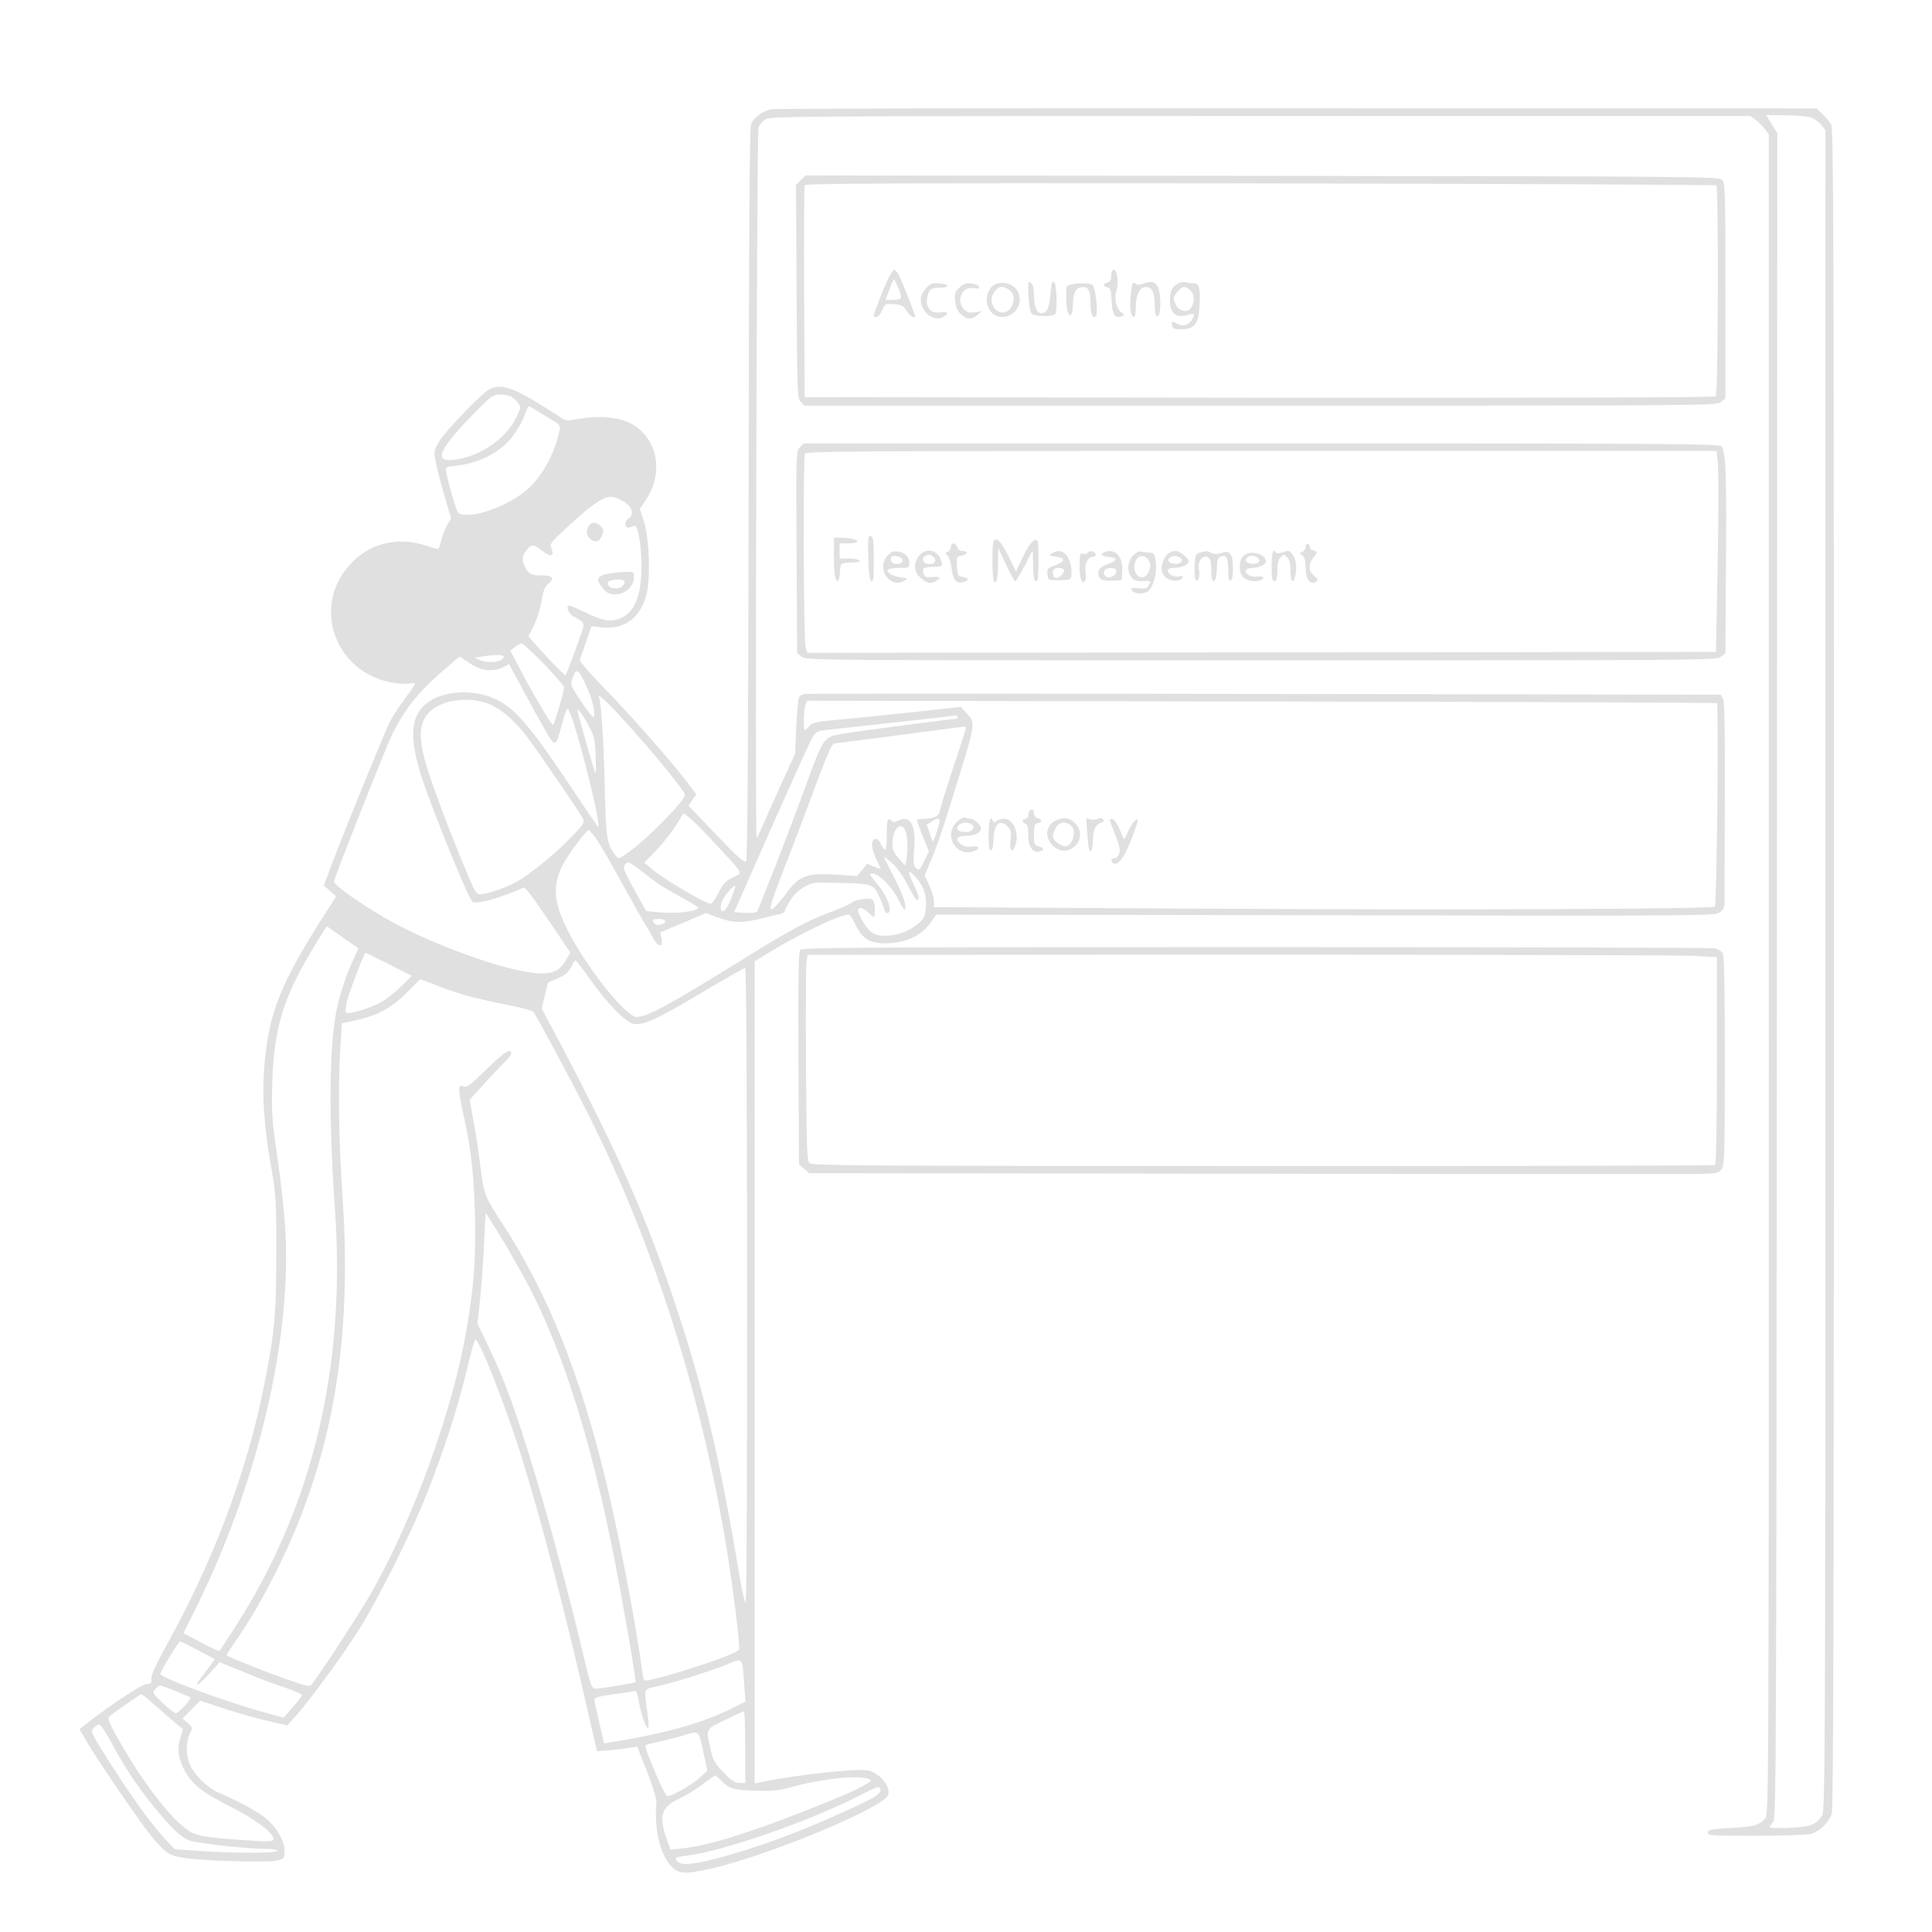 <?xml version="1.0" standalone="no"?>
<!DOCTYPE svg PUBLIC "-//W3C//DTD SVG 20010904//EN"
 "http://www.w3.org/TR/2001/REC-SVG-20010904/DTD/svg10.dtd">
<svg version="1.0" xmlns="http://www.w3.org/2000/svg"
 width="1024pt" height="1024pt" viewBox="0 0 1024 1024"
 preserveAspectRatio="xMidYMid meet">

<g transform="translate(0,1024) scale(0.1,-0.1)"
fill="#e0e0e0" stroke="none">
<path d="M4089 9661 c-47 -9 -93 -43 -108 -78 -8 -20 -12 -553 -13 -1958 -2
-1279 -6 -1936 -13 -1947 -9 -14 -32 6 -158 137 l-148 155 21 30 21 30 -59 77
c-75 99 -295 348 -422 478 -53 55 -106 112 -117 128 l-21 27 32 91 31 90 52
-6 c118 -14 205 47 238 168 24 90 17 302 -13 396 l-21 64 29 42 c90 131 75
292 -37 385 -69 56 -180 73 -321 49 -58 -10 -66 -10 -90 8 -15 11 -77 50 -138
87 -125 75 -186 91 -240 63 -41 -21 -235 -223 -268 -279 -26 -44 -27 -50 -17
-105 6 -32 27 -113 46 -179 l36 -122 -20 -33 c-11 -19 -25 -55 -32 -81 -6 -27
-14 -48 -18 -48 -3 0 -35 9 -69 20 -154 48 -305 7 -406 -112 -195 -227 -62
-569 239 -617 33 -5 73 -7 88 -4 15 3 27 2 27 -1 0 -4 -24 -39 -54 -79 -30
-40 -65 -95 -80 -123 -30 -61 -231 -553 -301 -738 l-49 -129 33 -29 33 -29
-53 -82 c-245 -384 -305 -533 -329 -828 -12 -145 -1 -308 37 -524 26 -151 28
-177 27 -460 0 -332 -8 -420 -69 -721 -91 -446 -263 -903 -510 -1350 -61 -109
-85 -163 -83 -182 3 -23 -1 -27 -22 -27 -24 0 -166 -92 -297 -192 l-62 -48 26
-45 c52 -93 294 -448 355 -522 76 -92 96 -105 184 -117 101 -14 411 -23 469
-14 49 8 50 9 53 45 4 51 -36 126 -95 177 -44 38 -141 91 -255 140 -55 23
-119 84 -148 140 -25 49 -26 129 -4 173 16 31 16 32 -11 56 l-28 23 47 48 47
47 127 -42 c70 -23 174 -52 231 -65 l104 -24 42 47 c72 80 240 308 330 449
101 156 290 533 368 734 92 233 162 451 207 638 23 97 45 177 49 177 22 0 151
-326 240 -605 105 -334 238 -843 362 -1389 l43 -188 66 5 c36 4 84 9 106 13
l41 6 53 -133 c31 -81 51 -146 49 -164 -12 -134 17 -267 74 -331 40 -47 73
-50 211 -19 304 68 916 322 943 391 16 43 -46 119 -106 130 -62 12 -393 -24
-568 -62 l-33 -6 0 2178 0 2179 23 14 c200 127 461 251 481 231 6 -6 22 -34
36 -62 32 -64 73 -88 151 -88 108 0 196 41 246 116 l25 36 2062 -3 c1961 -4
2063 -3 2089 14 18 12 27 26 27 45 0 15 1 261 2 547 1 380 -1 526 -10 541
l-11 22 -2418 4 c-1330 2 -2428 2 -2440 0 -12 -2 -25 -11 -29 -21 -4 -9 -10
-79 -14 -156 l-6 -140 -73 -160 c-40 -88 -85 -188 -99 -222 -15 -35 -29 -63
-32 -63 -9 0 1 3741 10 3765 5 13 21 32 37 42 26 17 139 18 2624 18 l2598 0
27 -21 c15 -11 37 -33 48 -48 l21 -27 0 -4454 c0 -4439 0 -4453 -20 -4475 -31
-34 -60 -42 -185 -49 -98 -5 -115 -8 -118 -23 -3 -17 14 -18 250 -18 139 0
270 5 292 9 49 12 100 61 115 110 8 29 11 1184 11 4480 0 3804 -2 4446 -14
4469 -8 15 -28 41 -46 57 l-31 30 -2752 1 c-1514 1 -2768 -1 -2788 -5z m5510
-44 c19 -7 44 -25 55 -40 l21 -28 0 -4453 c0 -4236 -1 -4453 -18 -4479 -32
-49 -61 -60 -173 -65 -57 -3 -104 -1 -104 3 0 5 8 17 18 28 16 18 17 248 20
4485 l2 4467 -30 47 -29 48 102 -1 c56 0 117 -5 136 -12z m-6895 -1477 c14 -5
32 -21 42 -35 16 -24 15 -27 -10 -79 -50 -102 -171 -191 -294 -217 -148 -30
-134 27 52 221 50 52 100 100 111 107 24 15 65 16 99 3z m208 -117 c56 -33 59
-36 53 -66 -26 -131 -105 -266 -193 -330 -97 -72 -236 -123 -314 -115 -33 3
-33 4 -66 117 -18 62 -31 119 -28 127 3 8 19 14 38 14 18 0 57 7 85 14 157 42
252 132 307 290 6 17 7 17 32 1 15 -9 53 -33 86 -52z m404 -448 c39 -30 45
-65 13 -86 -25 -17 -16 -54 10 -44 9 4 20 7 25 8 17 3 36 -106 36 -208 1 -151
-34 -246 -103 -278 -54 -26 -95 -21 -186 23 -45 22 -87 40 -92 40 -23 0 -7
-42 22 -58 64 -36 63 -28 25 -132 -19 -52 -42 -114 -51 -138 l-18 -43 -39 38
c-22 21 -66 68 -99 104 l-59 67 29 55 c16 31 34 87 41 128 9 58 17 79 37 95
33 28 22 44 -32 44 -57 0 -73 7 -90 41 -20 38 -19 62 6 93 26 33 38 33 84 -4
43 -35 66 -28 47 14 -10 22 -4 30 88 115 135 125 195 164 238 157 19 -3 49
-17 68 -31z m-432 -855 c58 -61 106 -116 106 -124 0 -20 -50 -190 -58 -198 -7
-7 -106 161 -189 320 l-38 73 24 19 c13 11 29 20 36 20 7 0 60 -50 119 -110z
m-214 40 c0 -28 -77 -39 -127 -18 l-28 12 40 6 c63 11 115 11 115 0z m-180
-35 c63 -43 124 -49 182 -19 l26 14 102 -188 c55 -103 110 -198 120 -212 25
-32 31 -24 60 87 12 47 26 81 30 76 33 -34 189 -654 158 -623 -3 3 -60 86
-126 185 -225 339 -308 437 -410 487 -113 56 -275 50 -363 -14 -96 -69 -104
-189 -27 -418 65 -193 241 -622 262 -639 21 -16 144 18 273 75 6 3 61 -70 128
-170 l118 -175 -26 -44 c-42 -72 -101 -82 -261 -47 -182 40 -472 152 -655 252
-134 73 -311 195 -311 215 0 17 278 720 310 783 71 142 144 231 300 363 30 26
55 47 56 47 1 0 25 -16 54 -35z m620 -126 c32 -71 51 -159 34 -159 -11 0 -111
148 -116 170 -1 8 3 30 11 48 18 42 28 33 71 -59z m249 -234 c141 -159 271
-321 271 -337 0 -34 -214 -250 -314 -316 -38 -26 -38 -26 -53 -7 -47 61 -51
89 -58 370 -6 259 -18 432 -31 472 -10 26 72 -54 185 -182z m-754 138 c65 -33
125 -86 182 -160 61 -80 281 -400 302 -441 11 -21 6 -29 -66 -104 -83 -86
-209 -188 -283 -231 -53 -30 -159 -67 -194 -67 -21 0 -29 13 -69 108 -84 199
-185 466 -216 571 -52 175 -39 258 50 314 76 46 212 51 294 10z m6495 10 c10
-9 0 -1067 -11 -1078 -14 -14 -1399 -19 -2926 -10 l-1213 7 0 32 c0 17 -11 55
-25 84 l-24 52 34 81 c19 44 55 144 79 222 167 532 160 499 107 559 l-28 31
-249 -27 c-137 -15 -314 -33 -393 -40 -127 -11 -147 -16 -162 -35 -9 -11 -20
-21 -23 -21 -9 0 -7 106 3 132 l9 24 2408 -4 c1325 -2 2411 -6 2414 -9z
m-5973 -133 c24 -46 28 -69 30 -155 3 -98 3 -99 -11 -55 -26 84 -86 299 -86
307 1 15 40 -42 67 -97z m1948 60 c3 -5 0 -10 -7 -10 -25 0 -548 -69 -613 -81
-90 -17 -91 -18 -190 -289 -87 -238 -245 -644 -254 -653 -4 -4 -33 -7 -64 -5
l-56 3 192 435 c106 239 204 455 217 480 25 44 26 45 90 52 36 4 191 21 345
38 249 27 300 33 327 39 4 0 10 -3 13 -9z m45 -58 c0 -4 -31 -102 -70 -217
-38 -116 -70 -218 -70 -228 0 -21 -38 -37 -86 -37 -19 0 -34 -3 -34 -7 0 -5
14 -43 31 -86 l32 -78 -23 -50 c-25 -53 -31 -57 -50 -35 -8 11 -9 38 -5 94 12
128 -21 186 -85 152 -16 -9 -25 -9 -33 -1 -22 22 -27 9 -27 -76 0 -89 -6 -97
-34 -41 -16 32 -40 29 -44 -4 -3 -22 13 -68 46 -130 2 -4 -13 -1 -34 8 l-38
16 -26 -33 -27 -32 -106 7 c-157 10 -200 -5 -262 -89 -39 -54 -77 -95 -87 -95
-13 0 1 44 77 240 40 102 101 262 135 355 73 200 109 285 122 285 8 0 313 39
643 83 17 2 36 5 43 6 6 0 12 -3 12 -7z m-1329 -614 c157 -169 148 -152 94
-178 -38 -18 -51 -33 -76 -81 -16 -32 -35 -59 -42 -59 -31 1 -245 127 -317
188 l-35 30 66 68 c36 38 82 97 103 131 l39 63 26 -20 c15 -10 79 -74 142
-142z m1174 62 c-9 -28 -18 -50 -20 -50 -2 0 -10 20 -18 45 l-15 44 31 20 c40
26 46 12 22 -59z m-165 4 c11 -28 13 -106 4 -152 l-6 -30 -34 38 c-27 30 -34
46 -34 78 0 80 48 125 70 66z m-1626 -61 c24 -38 85 -144 136 -238 51 -93 101
-181 110 -195 10 -14 27 -44 39 -67 27 -54 56 -59 47 -9 l-7 34 122 51 121 52
52 -20 c96 -36 138 -36 271 -2 22 6 52 13 68 16 15 3 27 11 27 17 0 6 13 32
30 58 35 54 96 92 148 92 294 -4 287 -2 320 -70 11 -20 22 -49 26 -64 3 -16
11 -28 17 -28 35 0 6 87 -54 158 -41 49 -43 52 -23 52 34 0 105 -71 137 -137
21 -44 34 -62 37 -50 6 26 -15 82 -68 185 -27 50 -47 92 -44 92 2 0 22 -17 45
-37 24 -22 57 -69 80 -115 22 -43 44 -78 49 -78 16 0 12 22 -20 88 -33 69 -27
79 18 28 39 -45 55 -97 49 -159 -4 -44 -10 -56 -42 -84 -71 -61 -197 -83 -248
-42 -15 11 -38 42 -52 70 -21 43 -22 51 -9 56 9 3 26 -5 43 -21 15 -14 30 -26
33 -26 4 0 6 20 5 44 -2 34 -6 46 -20 50 -26 7 -90 -4 -102 -18 -5 -6 -50 -26
-100 -45 -137 -51 -223 -98 -493 -265 -386 -239 -492 -296 -548 -296 -57 0
-273 272 -368 465 -72 144 -78 232 -25 338 27 54 126 187 139 187 6 0 30 -30
54 -67z m213 -140 c26 -20 66 -51 88 -67 22 -17 82 -53 133 -80 50 -27 92 -52
92 -57 0 -19 -112 -33 -203 -25 l-72 7 -64 115 c-52 94 -61 117 -51 129 17 21
22 20 77 -22z m493 -144 c-23 -57 -37 -79 -51 -79 -13 0 -11 37 2 63 13 26 61
78 66 73 2 -2 -6 -28 -17 -57z m-355 -129 c9 -15 -37 -30 -52 -18 -7 6 -13 14
-13 19 0 12 57 11 65 -1z m-1627 -145 c2 -2 -8 -25 -21 -52 -33 -65 -74 -186
-92 -271 -40 -193 -44 -574 -10 -1057 56 -787 -96 -1489 -456 -2101 -44 -74
-141 -226 -156 -244 -3 -3 -46 17 -98 45 l-93 49 58 116 c337 672 522 1459
481 2043 -6 89 -25 257 -42 372 -28 191 -30 226 -26 385 9 296 61 463 231 738
l58 93 81 -57 c45 -31 83 -58 85 -59z m164 -86 l121 -61 -52 -52 c-28 -28 -75
-66 -104 -84 -55 -33 -181 -72 -193 -59 -4 4 -2 31 5 60 14 54 91 257 98 257
2 0 58 -27 125 -61z m1072 -88 c86 -121 179 -216 221 -227 49 -12 125 22 358
161 125 74 232 135 237 135 12 0 14 -3356 2 -3364 -5 -3 -21 70 -36 162 -102
613 -193 993 -345 1445 -154 454 -294 771 -586 1327 l-114 215 17 69 16 68 53
23 c40 18 57 33 70 59 9 20 20 36 23 36 4 0 41 -49 84 -109z m-814 -26 c110
-43 197 -67 365 -100 71 -14 135 -31 142 -38 13 -14 207 -375 294 -549 344
-685 595 -1474 729 -2288 37 -227 74 -525 67 -543 -8 -22 -322 -129 -474 -161
-31 -7 -32 -7 -38 41 -36 264 -125 730 -195 1019 -138 569 -307 989 -546 1357
-96 147 -100 158 -118 307 -9 74 -26 184 -37 243 l-20 108 70 77 c38 42 88 95
110 117 23 21 41 45 41 52 0 31 -38 7 -133 -86 -84 -82 -105 -98 -120 -90 -30
17 -30 -12 -3 -138 43 -191 57 -316 63 -535 6 -230 -4 -380 -43 -608 -72 -428
-281 -1007 -508 -1406 -57 -100 -261 -414 -311 -478 -14 -18 -18 -18 -137 24
-103 36 -304 116 -317 126 -2 2 17 31 41 66 129 181 278 470 367 710 187 502
250 1015 206 1663 -19 277 -24 580 -11 785 l8 126 78 17 c114 26 190 68 268
148 37 37 68 68 70 68 1 1 43 -15 92 -34z m353 -1362 c52 -87 117 -203 145
-259 176 -352 314 -794 431 -1379 51 -257 125 -685 119 -690 -5 -6 -181 -35
-209 -35 -24 0 -26 5 -73 203 -74 309 -169 663 -251 936 -104 344 -164 508
-255 693 l-49 102 14 135 c8 75 17 207 21 294 3 86 8 157 9 157 2 0 46 -71 98
-157z m-1622 -2160 l88 -47 -24 -33 c-14 -18 -37 -49 -51 -68 -42 -56 -14 -41
46 25 l55 60 132 -54 c72 -30 170 -67 217 -82 47 -16 86 -33 86 -39 0 -5 -22
-34 -48 -64 l-49 -55 -102 28 c-193 52 -551 184 -551 204 0 14 96 172 104 172
5 0 48 -21 97 -47z m2893 -175 l7 -97 -68 -34 c-154 -78 -363 -137 -650 -182
l-31 -6 -26 111 c-14 61 -26 116 -26 123 0 9 29 17 93 26 51 6 102 14 113 17
17 5 21 -2 31 -58 11 -67 39 -145 49 -136 3 4 1 41 -5 83 -18 126 -19 122 43
135 85 17 303 86 381 119 83 35 79 40 89 -101z m-3009 -43 c39 -16 72 -30 74
-31 8 -7 -62 -84 -76 -84 -8 0 -40 24 -71 54 -56 54 -56 54 -37 76 10 11 24
19 29 16 6 -2 43 -16 81 -31z m-109 -77 c39 -35 87 -76 107 -93 l37 -30 -15
-50 c-18 -58 -9 -113 30 -181 38 -65 96 -109 236 -179 128 -65 229 -140 229
-171 0 -17 -22 -17 -201 -4 -207 16 -227 22 -298 86 -75 68 -186 214 -273 359
-86 143 -111 196 -101 205 18 18 166 120 172 120 4 0 39 -28 77 -62z m3124
-218 l0 -190 -31 0 c-24 0 -42 12 -84 56 -47 48 -56 64 -69 124 -25 108 -28
103 77 154 50 24 95 45 100 45 4 1 7 -84 7 -189z m-3359 23 c67 -126 133 -226
224 -338 93 -115 141 -160 187 -179 37 -16 312 -46 416 -46 28 0 52 -4 52 -10
0 -13 -251 -13 -420 0 l-125 9 -51 55 c-70 74 -184 233 -299 415 -93 147 -96
153 -79 172 9 10 23 19 30 19 7 0 36 -44 65 -97z m3136 -45 l22 -103 -39 -36
c-40 -37 -147 -99 -172 -99 -8 0 -36 55 -69 135 -54 130 -55 135 -35 140 11 3
50 12 86 20 36 8 85 21 110 29 75 24 73 26 97 -86z m94 -154 c41 -44 68 -52
184 -55 90 -3 125 1 190 19 156 44 354 65 409 43 17 -7 16 -10 -15 -28 -48
-30 -127 -64 -339 -148 -288 -113 -509 -180 -635 -192 l-62 -6 -22 64 c-40
118 -24 164 72 207 34 16 89 50 122 75 33 26 63 46 66 47 3 0 16 -12 30 -26z
m844 -44 c12 -20 -19 -43 -125 -92 -251 -118 -463 -199 -689 -264 -155 -44
-237 -54 -259 -32 -20 20 -14 25 38 31 197 23 654 181 925 320 100 51 101 51
110 37z"/>
<path d="M3120 7451 c-14 -27 -13 -47 6 -65 25 -25 50 -19 64 14 11 26 10 33
-5 50 -23 25 -51 26 -65 1z"/>
<path d="M3235 7201 c-73 -12 -81 -30 -39 -80 21 -25 33 -31 66 -31 51 0 98
43 98 89 0 30 -1 31 -42 30 -24 -1 -61 -4 -83 -8z m75 -45 c0 -22 -26 -38 -57
-34 -32 3 -44 34 -16 41 39 10 73 7 73 -7z"/>
<path d="M5457 5943 c-4 -3 -7 -15 -7 -25 0 -10 -7 -18 -15 -18 -8 0 -15 -5
-15 -10 0 -6 7 -13 15 -16 11 -5 15 -21 15 -60 0 -62 24 -96 59 -87 28 7 26
19 -4 27 -23 6 -25 11 -25 62 0 47 3 57 20 61 11 3 20 9 20 13 0 4 -9 10 -20
13 -12 3 -20 14 -20 26 0 21 -10 27 -23 14z"/>
<path d="M5070 5882 c-71 -72 0 -188 93 -153 37 14 26 31 -16 24 -23 -3 -39 1
-56 14 -33 27 -19 43 34 43 41 0 75 18 75 41 0 14 -38 49 -54 49 -8 0 -21 3
-30 6 -10 4 -27 -6 -46 -24z m79 -11 c22 -14 5 -41 -26 -41 -42 0 -60 14 -44
34 15 18 48 21 70 7z"/>
<path d="M5602 5894 c-59 -24 -69 -88 -23 -135 37 -36 79 -38 117 -5 36 30 38
84 5 120 -28 30 -60 37 -99 20z m72 -27 c39 -29 7 -125 -37 -111 -29 9 -57 34
-57 51 0 8 7 27 15 43 17 33 48 39 79 17z"/>
<path d="M5820 5900 c-8 -5 -26 -6 -39 -3 l-24 6 6 -82 c5 -79 11 -101 22 -89
3 3 7 31 8 63 3 56 14 75 51 88 7 3 8 8 1 15 -6 7 -16 8 -25 2z"/>
<path d="M5240 5814 c0 -64 3 -85 13 -81 7 2 12 23 13 53 1 85 32 116 75 73
18 -18 20 -29 15 -69 -7 -55 8 -77 24 -35 25 65 -7 145 -58 145 -15 0 -34 -6
-41 -12 -11 -10 -14 -10 -18 0 -13 35 -23 3 -23 -74z"/>
<path d="M5885 5883 c48 -120 56 -148 46 -170 -6 -13 -17 -23 -26 -23 -17 0
-20 -16 -5 -25 25 -15 57 26 93 117 20 51 37 99 37 107 0 25 -31 -10 -52 -59
-19 -43 -20 -44 -29 -21 -23 59 -42 91 -56 91 -10 0 -13 -5 -8 -17z"/>
<path d="M4244 9285 l-25 -25 3 -564 c3 -538 4 -565 22 -585 l19 -21 2417 0
c2366 0 2418 0 2441 19 l24 19 0 571 c0 534 -1 571 -18 588 -17 17 -130 18
-2438 21 l-2420 2 -25 -25z m4853 -28 c12 -13 10 -1104 -3 -1117 -7 -7 -744
-9 -2420 -8 l-2409 3 -3 555 c-1 305 0 561 3 568 3 10 487 12 2414 10 1325 -2
2413 -7 2418 -11z"/>
<path d="M4698 8743 c-26 -58 -68 -168 -68 -180 0 -1 7 -3 16 -3 8 0 22 16 30
36 14 34 16 35 62 32 40 -3 49 -7 67 -35 17 -28 45 -45 45 -28 0 10 -68 182
-84 214 -9 17 -21 31 -27 31 -6 0 -24 -30 -41 -67z m63 -28 c11 -25 17 -50 14
-55 -3 -6 -23 -10 -44 -10 l-38 0 21 55 c11 30 22 55 24 55 2 0 12 -20 23 -45z"/>
<path d="M5890 8779 c0 -22 -5 -32 -20 -36 -25 -7 -26 -19 0 -26 16 -4 19 -15
22 -72 3 -72 18 -95 53 -81 17 6 17 8 -3 22 -25 18 -38 73 -25 111 13 39 5
113 -13 113 -9 0 -14 -11 -14 -31z"/>
<path d="M5451 8673 c3 -49 9 -87 17 -95 18 -18 120 -17 127 0 9 23 5 146 -5
162 -12 19 -17 5 -24 -74 -7 -64 -18 -86 -47 -86 -25 0 -39 37 -39 99 0 33 -5
53 -16 62 -15 12 -16 6 -13 -68z"/>
<path d="M5996 8704 c-11 -87 -6 -144 15 -144 5 0 9 24 9 53 0 62 18 101 47
105 36 5 53 -23 53 -88 0 -58 12 -85 24 -54 10 26 7 111 -5 138 -15 33 -34 39
-75 24 -25 -9 -36 -9 -47 0 -12 10 -15 5 -21 -34z"/>
<path d="M6245 8738 c-34 -19 -44 -41 -44 -88 0 -70 31 -97 90 -80 39 12 44 8
30 -19 -19 -35 -47 -44 -82 -27 -29 15 -30 14 -27 -7 3 -19 9 -22 52 -22 67 0
89 29 94 125 5 86 -2 119 -26 118 -9 0 -28 2 -42 6 -14 3 -34 1 -45 -6z m66
-39 c23 -23 21 -72 -5 -98 -20 -20 -60 -7 -74 24 -16 34 -15 38 9 69 25 31 42
33 70 5z"/>
<path d="M4906 8710 c-14 -17 -26 -43 -26 -56 0 -65 65 -119 115 -96 37 17 31
34 -9 27 -49 -10 -81 23 -72 73 7 47 19 57 66 57 56 0 55 19 -1 23 -41 3 -49
0 -73 -28z"/>
<path d="M5084 8715 c-23 -23 -26 -32 -21 -73 4 -34 12 -53 32 -69 32 -28 56
-29 86 -2 l24 20 -37 -6 c-29 -4 -42 -1 -58 15 -46 46 -10 126 51 113 25 -5
31 -3 27 8 -2 8 -21 15 -41 17 -29 3 -42 -3 -63 -23z"/>
<path d="M5251 8714 c-47 -60 -11 -154 59 -154 90 0 130 114 58 164 -36 26
-93 21 -117 -10z m96 -9 c27 -19 33 -46 18 -83 -23 -53 -85 -51 -105 4 -10 26
-5 50 18 77 18 21 41 22 69 2z"/>
<path d="M5655 8722 c-7 -18 -5 -101 3 -130 11 -38 27 -25 28 21 1 70 12 96
39 103 41 10 55 -10 55 -82 0 -59 12 -87 29 -68 13 16 -3 154 -19 164 -23 15
-128 8 -135 -8z"/>
<path d="M4240 7870 c-21 -21 -21 -29 -18 -556 l3 -536 24 -19 c23 -19 76 -19
2436 -19 2360 0 2413 0 2436 19 l24 19 3 459 c4 495 -1 615 -25 638 -13 13
-312 15 -2439 15 l-2424 0 -20 -20z m4865 -86 c4 -36 4 -276 -1 -532 l-9 -467
-2408 -3 -2407 -2 -10 26 c-11 27 -14 1001 -4 1028 6 15 228 16 2419 16 l2413
0 7 -66z"/>
<path d="M4602 7286 c3 -106 9 -138 24 -123 8 7 7 214 -1 227 -3 6 -11 10 -16
10 -7 0 -10 -41 -7 -114z"/>
<path d="M4420 7298 c0 -97 6 -138 21 -138 4 0 9 21 11 48 3 50 0 49 76 51 53
2 27 21 -29 21 l-49 0 0 40 0 40 44 0 c25 0 47 4 50 9 6 10 -41 21 -90 21
l-34 0 0 -92z"/>
<path d="M5267 7374 c-10 -11 -9 -212 2 -218 15 -9 21 21 21 102 l1 77 41 -87
c22 -49 45 -88 49 -88 5 0 27 36 49 80 22 44 41 80 43 80 1 0 2 -34 3 -75 1
-74 7 -96 22 -81 8 9 9 203 0 211 -15 15 -43 -16 -76 -86 l-37 -78 -40 82
c-37 75 -60 99 -78 81z"/>
<path d="M5040 7341 c0 -10 -8 -22 -17 -26 -16 -6 -16 -8 -2 -18 9 -7 18 -35
22 -66 8 -65 25 -86 61 -77 34 8 33 24 -1 28 -26 3 -28 7 -31 56 -3 51 -2 52
27 58 33 7 33 24 -1 24 -11 0 -22 8 -25 20 -7 25 -33 26 -33 1z"/>
<path d="M6920 7342 c0 -11 -8 -23 -17 -27 -17 -6 -17 -7 0 -19 12 -10 17 -27
17 -64 0 -63 24 -95 58 -74 9 6 6 14 -13 30 -30 26 -32 60 -5 95 25 31 25 33
0 40 -11 3 -19 11 -18 17 2 7 -3 15 -9 17 -8 3 -13 -4 -13 -15z"/>
<path d="M4706 7297 c-65 -65 7 -179 86 -136 22 13 22 13 -19 19 -44 6 -76 26
-67 41 3 5 30 9 60 9 50 0 54 2 54 23 0 33 -20 56 -57 63 -26 5 -37 1 -57 -19z
m79 -28 c0 -17 -43 -25 -57 -11 -6 6 -8 17 -5 26 7 19 62 6 62 -15z"/>
<path d="M4871 7294 c-31 -40 -28 -87 10 -118 33 -28 50 -32 80 -16 30 17 22
26 -20 22 -33 -3 -40 -1 -46 18 -9 29 -2 34 53 36 41 0 47 3 44 20 -12 66 -81
88 -121 38z m79 -9 c16 -19 4 -35 -26 -35 -28 0 -44 28 -23 41 20 13 35 11 49
-6z"/>
<path d="M5575 7307 c-18 -11 -17 -12 19 -17 55 -7 55 -24 1 -45 -43 -16 -46
-19 -43 -49 3 -31 3 -31 63 -31 56 0 60 2 63 24 6 38 -8 91 -29 112 -22 22
-45 24 -74 6z m65 -89 c0 -19 -31 -47 -46 -41 -14 5 -19 35 -7 46 11 12 53 8
53 -5z"/>
<path d="M5765 7310 c-4 -6 -15 -8 -24 -5 -16 5 -18 -2 -19 -62 -1 -68 13
-107 29 -81 5 7 6 30 2 51 -6 40 15 77 44 77 19 0 11 24 -9 28 -9 2 -19 -2
-23 -8z"/>
<path d="M5853 7313 c-25 -9 -13 -22 25 -25 48 -4 45 -19 -7 -38 -28 -10 -44
-22 -48 -37 -9 -38 14 -54 71 -51 l51 3 3 51 c4 76 -39 120 -95 97z m62 -93
c9 -15 -14 -40 -36 -40 -22 0 -33 16 -25 35 6 17 52 20 61 5z"/>
<path d="M6005 7295 c-29 -32 -33 -79 -9 -113 12 -18 25 -23 53 -22 52 3 53 2
40 -21 -9 -18 -18 -21 -54 -17 -33 4 -42 2 -38 -7 7 -20 51 -27 81 -13 33 16
57 99 47 165 -5 36 -10 43 -28 43 -12 0 -32 3 -44 6 -16 4 -29 -2 -48 -21z
m89 -38 c10 -29 -14 -77 -39 -77 -40 0 -57 58 -30 97 20 28 56 17 69 -20z"/>
<path d="M6197 7309 c-25 -14 -45 -64 -39 -95 2 -14 15 -32 28 -40 27 -18 75
-15 82 5 3 9 -1 11 -16 6 -26 -7 -62 10 -62 30 0 10 10 15 29 15 41 0 81 17
81 34 0 18 -47 56 -69 56 -9 0 -24 -5 -34 -11z m65 -33 c14 -21 -34 -34 -61
-17 -12 8 -12 12 -2 24 13 16 51 12 63 -7z"/>
<path d="M6360 7311 c-23 -6 -25 -13 -28 -65 -2 -32 0 -66 3 -75 11 -27 28 14
20 49 -8 35 9 70 34 70 24 0 31 -19 31 -81 0 -48 12 -65 24 -33 3 9 6 35 6 59
0 33 5 47 18 54 29 16 42 -6 42 -72 0 -43 3 -57 13 -54 8 2 12 25 12 65 0 77
-16 98 -62 81 -23 -7 -37 -7 -52 0 -22 12 -25 12 -61 2z"/>
<path d="M6740 7240 c0 -64 3 -80 15 -80 11 0 15 13 15 54 0 36 5 60 16 70 8
9 17 16 19 16 2 0 11 -7 19 -16 11 -10 16 -34 16 -70 0 -55 13 -72 24 -31 12
44 6 95 -13 118 -17 22 -22 23 -50 12 -18 -6 -33 -7 -37 -2 -15 26 -24 1 -24
-71z"/>
<path d="M6586 7288 c-22 -31 -20 -84 4 -108 20 -20 63 -26 94 -14 25 10 8 24
-22 18 -31 -6 -69 17 -58 34 4 7 18 12 31 12 35 0 75 18 75 33 0 46 -96 65
-124 25z m86 -12 c14 -21 -33 -34 -61 -17 -12 8 -13 12 -1 25 14 17 49 13 62
-8z"/>
<path d="M4241 5206 c-8 -10 -11 -164 -9 -576 l3 -562 27 -23 27 -23 2318 -3
c1275 -2 2360 -3 2411 -1 85 3 94 5 108 27 14 21 16 91 16 573 0 371 -3 556
-11 569 -5 11 -25 23 -42 27 -17 3 -1113 6 -2434 6 -2032 0 -2404 -2 -2414
-14z m4731 -32 l128 -7 0 -548 c0 -348 -4 -550 -10 -554 -5 -3 -1084 -6 -2397
-5 -2127 0 -2389 2 -2403 15 -13 14 -15 84 -18 528 -2 282 0 526 3 544 l6 32
2281 1 c1255 0 2339 -3 2410 -6z"/>
</g>
</svg>
